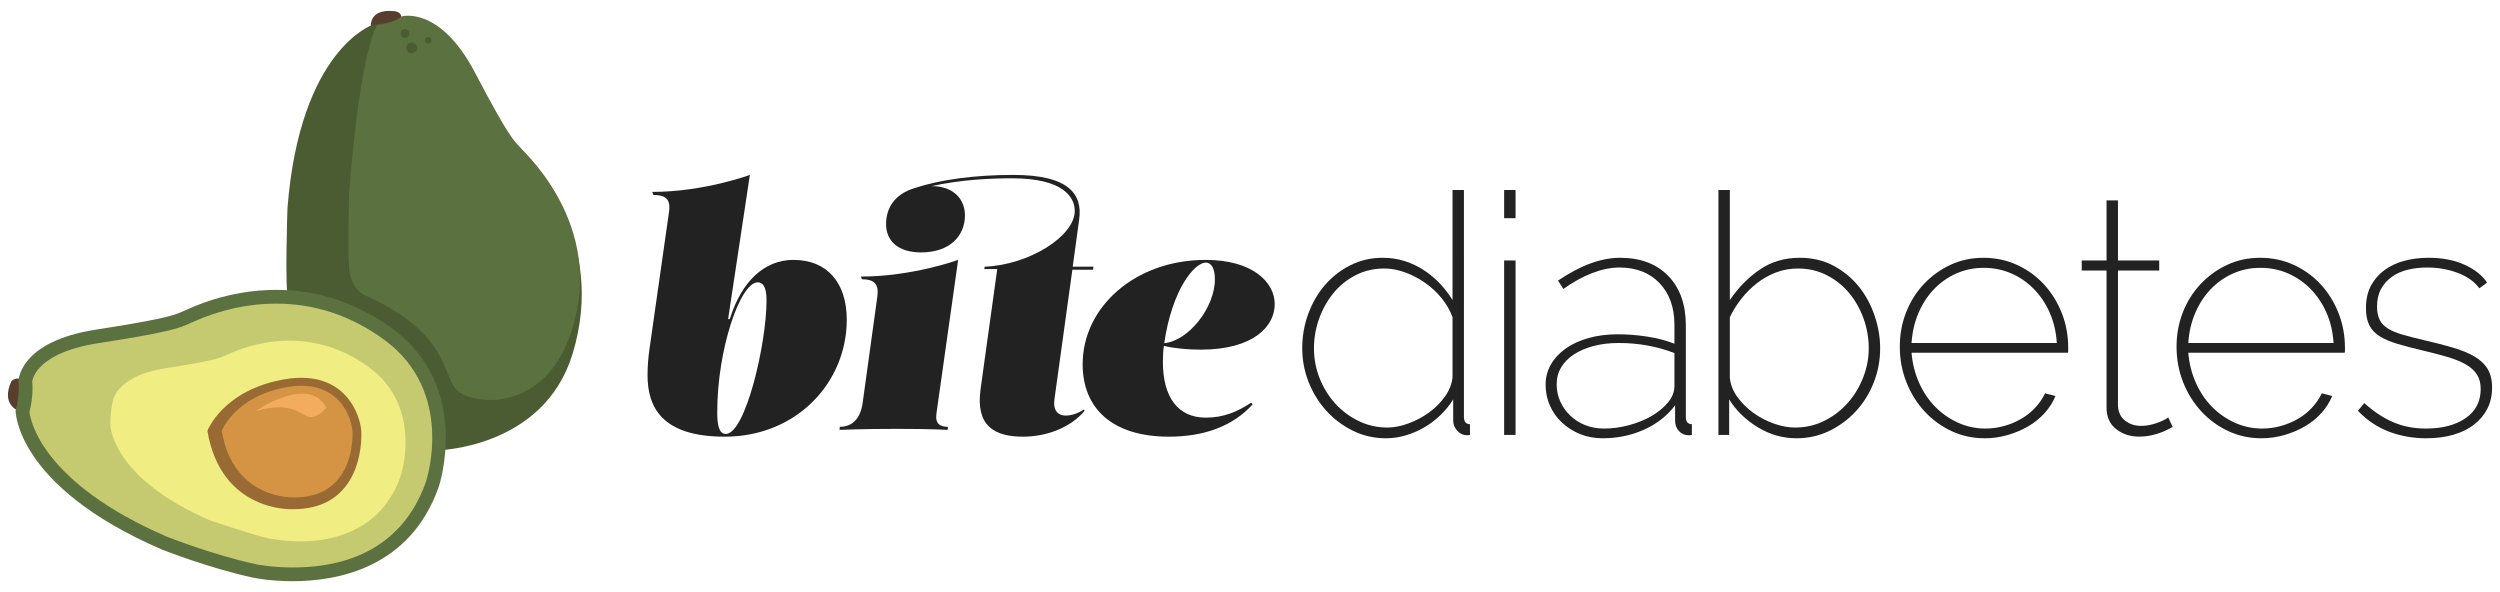 <?xml version="1.0" encoding="utf-8"?>
<!-- Generator: Adobe Illustrator 16.0.0, SVG Export Plug-In . SVG Version: 6.00 Build 0)  -->
<!DOCTYPE svg PUBLIC "-//W3C//DTD SVG 1.1//EN" "http://www.w3.org/Graphics/SVG/1.1/DTD/svg11.dtd">
<svg version="1.1" xmlns="http://www.w3.org/2000/svg" xmlns:xlink="http://www.w3.org/1999/xlink" x="0px" y="0px" width="570px"
	 height="135px" viewBox="0 0 570 135" enable-background="new 0 0 570 135" xml:space="preserve">
<g id="Layer_1">
</g>
<g id="work_-_bitediabetes">
	<g>
		<g>
			<path fill="#583F2D" d="M84.567,6.193c0,0-0.643-4.228,5.217-3.656c0,0,2.144,0.036,1.644,1.967"/>
			<path fill="#583F2D" d="M4.123,93.609c0,0-3.966-1.357-1.526-6.717c0,0,1.207-1.096,2.149-0.32"/>
			<g>
				<path fill="#4B5C33" d="M65.736,68.25c-0.858-1.811-0.19-20.867-0.19-20.867c2.858-36.21,19.438-41.737,19.438-41.737
					c3.812-0.19,6.479-1.524,6.479-1.524s8.576-3.048,16.96,12.96c8.386,16.008,9.338,16.198,10.863,17.913
					c1.526,1.716,19.37,19.271,11.245,45.739c-6.671,21.725-31.137,21.963-31.137,21.963s3.073-29.871-34.518-34.304L65.736,68.25z"
					/>
			</g>
			<g>
				<path fill="#5C7140" d="M79.571,60.236c-0.287-2.071,0.008-15.98,0.008-15.98c2.744-34.758,6.524-38.609,6.524-38.609
					c3.658-0.183,5.455-1.906,5.455-1.906s8.69-2.555,16.739,12.812c8.049,15.365,8.964,15.549,10.428,17.196
					c1.464,1.646,20.474,19.153,10.792,43.904c-6.608,16.897-22.874,14.606-25.744,10.886c-2.87-3.723-2-13.057-20.867-21.345
					C79.285,64.953,79.571,60.236,79.571,60.236z"/>
			</g>
			<g>
				<path fill="#C5CA70" d="M66.719,130.95c-5.03,0-8.619-0.761-8.655-0.769c-9.956-2.14-20.609-6.363-20.716-6.405
					c-30.16-13.066-32.1-28.18-32.222-29.979c0.936-3.418,0.72-6.23,0.652-6.881c0.043-0.735,0.866-7.835,16.425-10.228
					c16.226-2.493,18.363-3.462,20.25-4.317c0.192-0.087,0.38-0.173,0.585-0.259c0.101-0.042,0.247-0.106,0.434-0.19
					c6.355-2.829,12.912-4.264,19.486-4.264c9.163,0,17.731,2.848,25.467,8.463c17.218,12.498,10.433,33.445,10.136,34.331
					C95.301,119.794,87.123,130.95,66.719,130.95C66.718,130.95,66.72,130.95,66.719,130.95z"/>
				<g>
					<path fill="#5C7140" d="M62.958,69.225c8.826,0,17.084,2.747,24.547,8.164c16.255,11.799,9.851,31.724,9.582,32.531
						c-3.098,8.879-10.881,19.464-30.368,19.464c-4.839,0-8.292-0.727-8.328-0.734c-9.503-2.042-19.699-6.027-20.423-6.312
						C9.805,110.123,6.984,96.128,6.712,93.927c0.857-3.301,0.731-6.01,0.642-6.994c0.056-0.392,0.345-1.696,1.783-3.214
						c1.738-1.835,5.456-4.274,13.304-5.481c16.438-2.526,18.584-3.499,20.659-4.439c0.179-0.081,0.354-0.161,0.541-0.239
						c0.11-0.046,0.267-0.115,0.469-0.205C50.263,70.613,56.604,69.225,62.958,69.225 M62.958,66.091
						c-11.085,0-19.285,4.058-20.526,4.577c-2.116,0.888-2.605,1.728-20.467,4.473C4.104,77.887,4.209,86.986,4.209,86.986
						s0.397,2.957-0.658,6.623c0,0-0.111,17.185,33.217,31.622c0,0,10.767,4.29,20.964,6.481c0,0,3.704,0.804,8.986,0.804
						c10.39,0,26.888-3.109,33.326-21.564c0,0,7.693-22.748-10.7-36.099C80.068,68.119,70.792,66.091,62.958,66.091L62.958,66.091z"
						/>
				</g>
			</g>
			<g>
				<path fill="#F0ED82" d="M91.353,108.543c0,0,5.305-15.687-7.302-24.865c-15.356-11.185-30.734-3.445-32.188-2.83
					c-1.455,0.611-1.791,1.191-14.05,3.103c-12.261,1.911-12.199,8.184-12.199,8.184s-0.471,1.654-0.459,4.568
					c0,0-0.12,12.042,22.736,21.954c0,0,13.035,4.397,14.4,4.24C62.292,122.896,84.657,127.737,91.353,108.543z"/>
			</g>
			<g>
				<path fill="#996A34" d="M47.29,98.219c0,0,3.549-9.338,17.616-11.745c14.067-2.403,17.408,8.611,17.486,12.138
					c0.131,5.871-2.087,17.486-15.528,17.486C66.864,116.098,50.422,117.01,47.29,98.219z"/>
			</g>
			<g>
				<path fill="#D49443" d="M50.556,98.227c0,0,3.016-7.934,14.963-9.977c11.951-2.043,14.787,7.314,14.854,10.309
					c0.111,4.987-1.773,14.854-13.19,14.854C67.183,113.412,53.217,114.188,50.556,98.227z"/>
			</g>
			<path fill="#F3AC5D" d="M58.333,93.7c0,0,12.099-8.396,16.075-0.731c0,0-2.172,2.594-4.097,2.054S66.657,91.435,58.333,93.7z"/>
			<circle fill="#4B5C33" cx="93.822" cy="10.933" r="1.215"/>
			<circle fill="#4B5C33" cx="97.61" cy="9.22" r="0.75"/>
			<circle fill="#4B5C33" cx="92.321" cy="7.647" r="1.001"/>
		</g>
		<g>
			<path fill="#222222" d="M148.725,43.753c11.783,0,22.247-3.876,22.247-3.876l-4.961,32.865h0.387
				c2.636-8.526,7.831-13.487,14.497-13.487c7.75,0,12.168,5.271,12.168,13.643c0,14.261-11.395,26.664-27.827,26.664
				c-14.495,0-17.596-6.897-17.596-14.029c0-2.096,0.157-3.953,0.465-6.124l4.418-31.005c0.467-3.023-0.774-3.953-3.565-3.953
				L148.725,43.753z M163.531,93.981c0,2.403,0.231,4.96,1.938,4.96c4.494,0,9.3-20.542,9.3-30.461c0-3.256-0.93-4.107-2.015-4.107
				C168.8,64.373,163.531,79.486,163.531,93.981z"/>
			<path fill="#222222" d="M216.056,98.011c0,0-3.722-0.232-11.55-0.232c-7.751,0-13.1,0.232-13.1,0.232l0.078-0.697
				c3.023,0,4.728-2.093,5.195-5.425l3.332-24.108c0.465-3.021-0.696-4.107-3.488-4.107l-0.233-0.618
				c11.781,0,22.167-3.8,22.167-3.8l-4.96,35.114c-0.309,2.324,0.93,2.944,2.636,2.944L216.056,98.011z M202.025,51.119
				c0-3.801,2.015-6.821,6.434-8.218c6.122-2.015,14.029-3.023,22.554-3.023c12.945,0,15.813,4.573,15.039,10.154l-1.473,10.773
				h4.728l-0.078,0.698H244.5l-4.107,29.687c-0.31,2.479,0.93,3.565,2.558,3.565c1.239,0,2.791-0.465,4.186-1.395l0.155,0.309
				c-3.102,3.722-8.526,5.893-14.029,5.893c-6.59,0-10.851-2.482-9.69-10.852l3.798-27.362h-2.945l0.077-0.544
				c10.155-0.387,20.542-6.976,20.542-12.71c0-3.257-2.792-7.441-14.263-7.441c-5.039,0-11.705,0.31-18.37,1.782
				c5.038,0,7.596,3.024,7.596,6.664c0,4.729-3.488,8.45-10,8.45C204.582,57.55,202.025,54.76,202.025,51.119z"/>
			<path fill="#222222" d="M274.904,95.221c4.107,0,7.129-1.317,10.385-3.409l0.312,0.388c-4.419,4.881-10.93,7.363-19.069,7.363
				c-13.099,0-19.688-6.588-19.688-16.512c0-13.02,11.937-23.795,28.059-23.795c10.618,0,15.735,5.037,15.735,10.077
				c0,5.116-4.885,10.387-16.898,10.387c-2.48,0-5.733-0.232-8.37-0.854c-0.156,0.932-0.232,2.404-0.232,3.645
				C265.138,90.415,268.47,95.221,274.904,95.221z M276.995,63.673c0-2.713-0.929-3.797-2.091-3.797
				c-2.558,0-7.675,6.122-9.457,18.37C271.027,77.703,276.995,70.107,276.995,63.673z"/>
			<path fill="#222222" d="M316.031,99.927c-2.756,0-5.307-0.586-7.65-1.76c-2.346-1.171-4.373-2.714-6.08-4.629
				c-1.711-1.91-3.035-4.091-3.979-6.538c-0.945-2.448-1.414-4.973-1.414-7.573c0-2.755,0.457-5.379,1.377-7.878
				c0.92-2.498,2.189-4.693,3.822-6.58c1.633-1.885,3.568-3.39,5.814-4.514c2.244-1.122,4.691-1.682,7.342-1.682
				c1.785,0,3.471,0.256,5.051,0.765c1.578,0.511,3.045,1.212,4.398,2.104c1.348,0.892,2.572,1.926,3.67,3.098
				c1.096,1.174,2.027,2.398,2.793,3.674V43.323h2.602V95.03c0,1.124,0.459,1.686,1.375,1.686v2.445
				c-0.154,0.05-0.357,0.077-0.611,0.077c-0.916,0-1.682-0.344-2.295-1.033c-0.613-0.688-0.918-1.464-0.918-2.332v-4.82
				c-0.816,1.328-1.797,2.538-2.945,3.633c-1.146,1.099-2.385,2.03-3.711,2.794c-1.326,0.765-2.727,1.364-4.205,1.798
				C318.988,99.709,317.508,99.927,316.031,99.927z M316.334,97.479c1.48,0,3.061-0.306,4.742-0.919
				c1.686-0.61,3.254-1.439,4.707-2.484c1.453-1.046,2.676-2.271,3.67-3.674c0.994-1.401,1.57-2.866,1.723-4.396V72.312
				c-0.564-1.528-1.391-2.969-2.486-4.322c-1.096-1.351-2.361-2.524-3.787-3.519c-1.428-0.996-2.943-1.784-4.551-2.371
				c-1.609-0.585-3.176-0.881-4.705-0.881c-2.445,0-4.666,0.525-6.654,1.57s-3.672,2.422-5.047,4.13
				c-1.377,1.708-2.449,3.646-3.215,5.813c-0.764,2.169-1.146,4.397-1.146,6.693c0,2.396,0.434,4.681,1.299,6.846
				c0.869,2.17,2.053,4.082,3.559,5.737c1.504,1.658,3.275,2.983,5.318,3.977C311.797,96.981,313.988,97.479,316.334,97.479z"/>
			<path fill="#222222" d="M342.945,49.748v-6.425h2.602v6.425H342.945z M342.945,99.161V59.386h2.602v39.775H342.945z"/>
			<path fill="#222222" d="M365.402,99.927c-1.834,0-3.545-0.319-5.125-0.955c-1.58-0.64-2.957-1.505-4.131-2.601
				c-1.172-1.098-2.09-2.384-2.754-3.863c-0.664-1.479-0.994-3.085-0.994-4.821c0-1.681,0.408-3.223,1.225-4.626
				c0.814-1.402,1.949-2.614,3.404-3.634c1.451-1.02,3.184-1.81,5.199-2.37c2.016-0.562,4.223-0.842,6.617-0.842
				c2.246,0,4.498,0.18,6.768,0.534c2.273,0.356,4.322,0.894,6.16,1.607v-4.283c0-3.979-1.137-7.153-3.404-9.525
				c-2.273-2.371-5.314-3.557-9.141-3.557c-1.938,0-4.002,0.421-6.195,1.262s-4.387,2.054-6.58,3.635l-1.221-1.913
				c5.096-3.468,9.816-5.201,14.15-5.201c4.637,0,8.299,1.376,10.979,4.131c2.676,2.753,4.014,6.528,4.014,11.322V95.03
				c0,1.124,0.457,1.686,1.375,1.686v2.445c-0.15,0.05-0.293,0.077-0.418,0.077c-0.129,0-0.244,0-0.346,0
				c-0.867,0-1.596-0.319-2.18-0.955c-0.588-0.639-0.881-1.416-0.881-2.333v-3.52c-1.834,2.397-4.207,4.245-7.111,5.545
				C371.908,99.277,368.77,99.927,365.402,99.927z M365.707,97.709c1.887,0,3.787-0.255,5.701-0.766
				c1.912-0.511,3.633-1.212,5.16-2.103c1.531-0.894,2.781-1.925,3.748-3.1c0.971-1.172,1.455-2.419,1.455-3.746v-7.496
				c-3.979-1.531-8.211-2.296-12.697-2.296c-2.094,0-4.004,0.229-5.738,0.688c-1.732,0.46-3.223,1.098-4.475,1.914
				c-1.248,0.813-2.217,1.797-2.904,2.945c-0.689,1.145-1.035,2.436-1.035,3.861c0,1.428,0.279,2.754,0.842,3.977
				c0.559,1.227,1.326,2.296,2.295,3.214c0.967,0.917,2.104,1.631,3.404,2.142S364.178,97.709,365.707,97.709z"/>
			<path fill="#222222" d="M409.625,99.927c-3.162,0-6.115-0.841-8.869-2.523c-2.756-1.685-4.922-3.798-6.504-6.351v8.108h-2.449
				V43.323h2.602v25.091c1.938-2.857,4.221-5.178,6.848-6.964c2.623-1.784,5.648-2.676,9.062-2.676c2.91,0,5.496,0.612,7.766,1.835
				c2.268,1.225,4.182,2.805,5.736,4.742c1.557,1.94,2.754,4.145,3.594,6.62c0.842,2.474,1.264,4.959,1.264,7.456
				c0,2.704-0.486,5.292-1.453,7.763c-0.969,2.476-2.32,4.656-4.053,6.54c-1.736,1.888-3.764,3.394-6.08,4.515
				C414.766,99.365,412.279,99.927,409.625,99.927z M409.246,97.479c2.445,0,4.705-0.522,6.77-1.568
				c2.064-1.045,3.838-2.41,5.314-4.093c1.48-1.682,2.639-3.605,3.479-5.774c0.842-2.169,1.266-4.372,1.266-6.617
				c0-2.345-0.396-4.613-1.186-6.808c-0.793-2.191-1.889-4.131-3.289-5.813c-1.404-1.685-3.098-3.034-5.088-4.057
				c-1.988-1.018-4.184-1.529-6.58-1.529c-1.781,0-3.469,0.307-5.047,0.92c-1.58,0.609-3.021,1.428-4.322,2.446
				c-1.299,1.022-2.473,2.193-3.518,3.518c-1.045,1.329-1.924,2.731-2.641,4.208v13.846c0.152,1.528,0.727,2.982,1.723,4.359
				c0.996,1.378,2.221,2.589,3.67,3.635c1.455,1.045,3.021,1.861,4.705,2.447C406.186,97.187,407.764,97.479,409.246,97.479z"/>
			<path fill="#222222" d="M452.506,99.927c-2.703,0-5.229-0.549-7.574-1.644c-2.346-1.097-4.395-2.602-6.156-4.515
				c-1.758-1.912-3.135-4.129-4.127-6.654c-0.996-2.523-1.494-5.213-1.494-8.069c0-2.804,0.484-5.432,1.455-7.878
				c0.967-2.449,2.32-4.591,4.051-6.427c1.736-1.835,3.75-3.29,6.043-4.359c2.297-1.072,4.795-1.606,7.496-1.606
				c2.754,0,5.305,0.534,7.65,1.606c2.348,1.069,4.385,2.535,6.121,4.398c1.734,1.861,3.096,4.042,4.09,6.54
				c0.996,2.5,1.492,5.152,1.492,7.956c0,0.101,0,0.306,0,0.612s-0.025,0.484-0.074,0.533H435.83
				c0.203,2.449,0.777,4.732,1.721,6.847c0.945,2.119,2.168,3.94,3.674,5.471c1.506,1.529,3.236,2.741,5.201,3.634
				c1.961,0.891,4.039,1.338,6.234,1.338c1.428,0,2.842-0.192,4.244-0.574s2.715-0.93,3.938-1.646
				c1.225-0.712,2.297-1.567,3.215-2.562c0.92-0.993,1.658-2.076,2.217-3.251l2.371,0.611c-0.561,1.378-1.377,2.668-2.443,3.864
				c-1.072,1.197-2.338,2.219-3.789,3.059c-1.451,0.841-3.02,1.505-4.703,1.987C456.025,99.685,454.291,99.927,452.506,99.927z
				 M468.953,78.203c-0.154-2.497-0.689-4.795-1.607-6.885s-2.131-3.901-3.631-5.43c-1.504-1.53-3.227-2.717-5.164-3.558
				c-1.939-0.841-4.029-1.263-6.271-1.263c-2.244,0-4.336,0.435-6.275,1.301c-1.938,0.867-3.633,2.065-5.086,3.595
				c-1.453,1.53-2.627,3.341-3.52,5.433c-0.889,2.091-1.412,4.358-1.568,6.807H468.953z"/>
			<path fill="#222222" d="M495.365,97.328c-0.104,0.049-0.357,0.188-0.766,0.418s-0.953,0.486-1.645,0.766
				c-0.688,0.283-1.479,0.523-2.369,0.727c-0.895,0.203-1.875,0.307-2.945,0.307c-1.99,0-3.709-0.573-5.164-1.722
				c-1.455-1.147-2.182-2.766-2.182-4.857V61.679h-5.66v-2.293h5.66V45.695h2.602v13.691h9.406v2.293h-9.406v30.905
				c0.102,1.479,0.664,2.6,1.684,3.366c1.021,0.766,2.191,1.146,3.52,1.146c0.814,0,1.592-0.089,2.332-0.268
				c0.74-0.178,1.391-0.383,1.951-0.612c0.561-0.23,1.02-0.443,1.377-0.65c0.357-0.203,0.561-0.332,0.609-0.383L495.365,97.328z"/>
			<path fill="#222222" d="M515.605,99.927c-2.703,0-5.229-0.549-7.574-1.644c-2.346-1.097-4.398-2.602-6.158-4.515
				c-1.76-1.912-3.137-4.129-4.129-6.654c-0.994-2.523-1.49-5.213-1.49-8.069c0-2.804,0.482-5.432,1.451-7.878
				c0.969-2.449,2.322-4.591,4.053-6.427c1.736-1.835,3.748-3.29,6.043-4.359c2.297-1.072,4.793-1.606,7.496-1.606
				c2.754,0,5.307,0.534,7.652,1.606c2.344,1.069,4.381,2.535,6.119,4.398c1.734,1.861,3.096,4.042,4.092,6.54
				c0.992,2.5,1.488,5.152,1.488,7.956c0,0.101,0,0.306,0,0.612s-0.025,0.484-0.074,0.533H498.93
				c0.203,2.449,0.775,4.732,1.721,6.847c0.943,2.119,2.166,3.94,3.672,5.471c1.506,1.529,3.236,2.741,5.199,3.634
				c1.965,0.891,4.041,1.338,6.236,1.338c1.426,0,2.842-0.192,4.244-0.574s2.715-0.93,3.941-1.646
				c1.223-0.712,2.293-1.567,3.211-2.562c0.918-0.993,1.656-2.076,2.217-3.251l2.373,0.611c-0.562,1.378-1.379,2.668-2.447,3.864
				c-1.072,1.197-2.334,2.219-3.787,3.059c-1.453,0.841-3.018,1.505-4.705,1.987C519.123,99.685,517.389,99.927,515.605,99.927z
				 M532.051,78.203c-0.156-2.497-0.689-4.795-1.607-6.885c-0.916-2.09-2.129-3.901-3.633-5.43c-1.504-1.53-3.227-2.717-5.164-3.558
				c-1.939-0.841-4.027-1.263-6.27-1.263c-2.246,0-4.334,0.435-6.273,1.301c-1.939,0.867-3.637,2.065-5.086,3.595
				c-1.455,1.53-2.627,3.341-3.521,5.433c-0.891,2.091-1.414,4.358-1.566,6.807H532.051z"/>
			<path fill="#222222" d="M553.209,99.927c-3.061,0-5.918-0.512-8.57-1.529c-2.652-1.021-4.998-2.602-7.035-4.742l1.451-1.76
				c2.143,1.938,4.332,3.392,6.576,4.36c2.246,0.969,4.748,1.453,7.498,1.453c3.725,0,6.73-0.789,9.025-2.371
				c2.297-1.58,3.443-3.799,3.443-6.655c0-1.326-0.293-2.435-0.879-3.327c-0.588-0.892-1.441-1.656-2.564-2.295
				c-1.123-0.637-2.512-1.198-4.168-1.684c-1.656-0.482-3.557-0.98-5.697-1.49c-2.195-0.512-4.096-1.009-5.699-1.493
				c-1.605-0.483-2.947-1.057-4.018-1.722c-1.068-0.659-1.859-1.502-2.369-2.522c-0.514-1.019-0.766-2.32-0.766-3.902
				c0-1.989,0.381-3.697,1.146-5.125c0.768-1.427,1.797-2.612,3.098-3.557c1.303-0.943,2.803-1.645,4.512-2.104
				c1.713-0.458,3.533-0.688,5.473-0.688c3.211,0,5.977,0.534,8.299,1.606c2.32,1.069,4.016,2.422,5.088,4.054l-1.76,1.3
				c-1.123-1.529-2.768-2.701-4.936-3.52c-2.166-0.812-4.475-1.223-6.922-1.223c-1.58,0-3.057,0.166-4.436,0.498
				c-1.377,0.331-2.588,0.866-3.633,1.604c-1.047,0.741-1.875,1.672-2.488,2.794c-0.613,1.121-0.916,2.447-0.916,3.977
				c0,1.224,0.201,2.244,0.609,3.061c0.406,0.816,1.059,1.49,1.951,2.026c0.893,0.535,2.016,0.994,3.369,1.377
				c1.35,0.383,2.99,0.802,4.932,1.263c2.447,0.561,4.617,1.123,6.502,1.683c1.883,0.561,3.492,1.225,4.818,1.987
				c1.326,0.766,2.334,1.71,3.021,2.831c0.689,1.123,1.031,2.55,1.031,4.283c0,1.785-0.354,3.378-1.068,4.781
				c-0.715,1.402-1.723,2.616-3.023,3.633c-1.301,1.021-2.883,1.798-4.742,2.332C557.504,99.658,555.451,99.927,553.209,99.927z"/>
		</g>
	</g>
</g>
</svg>

